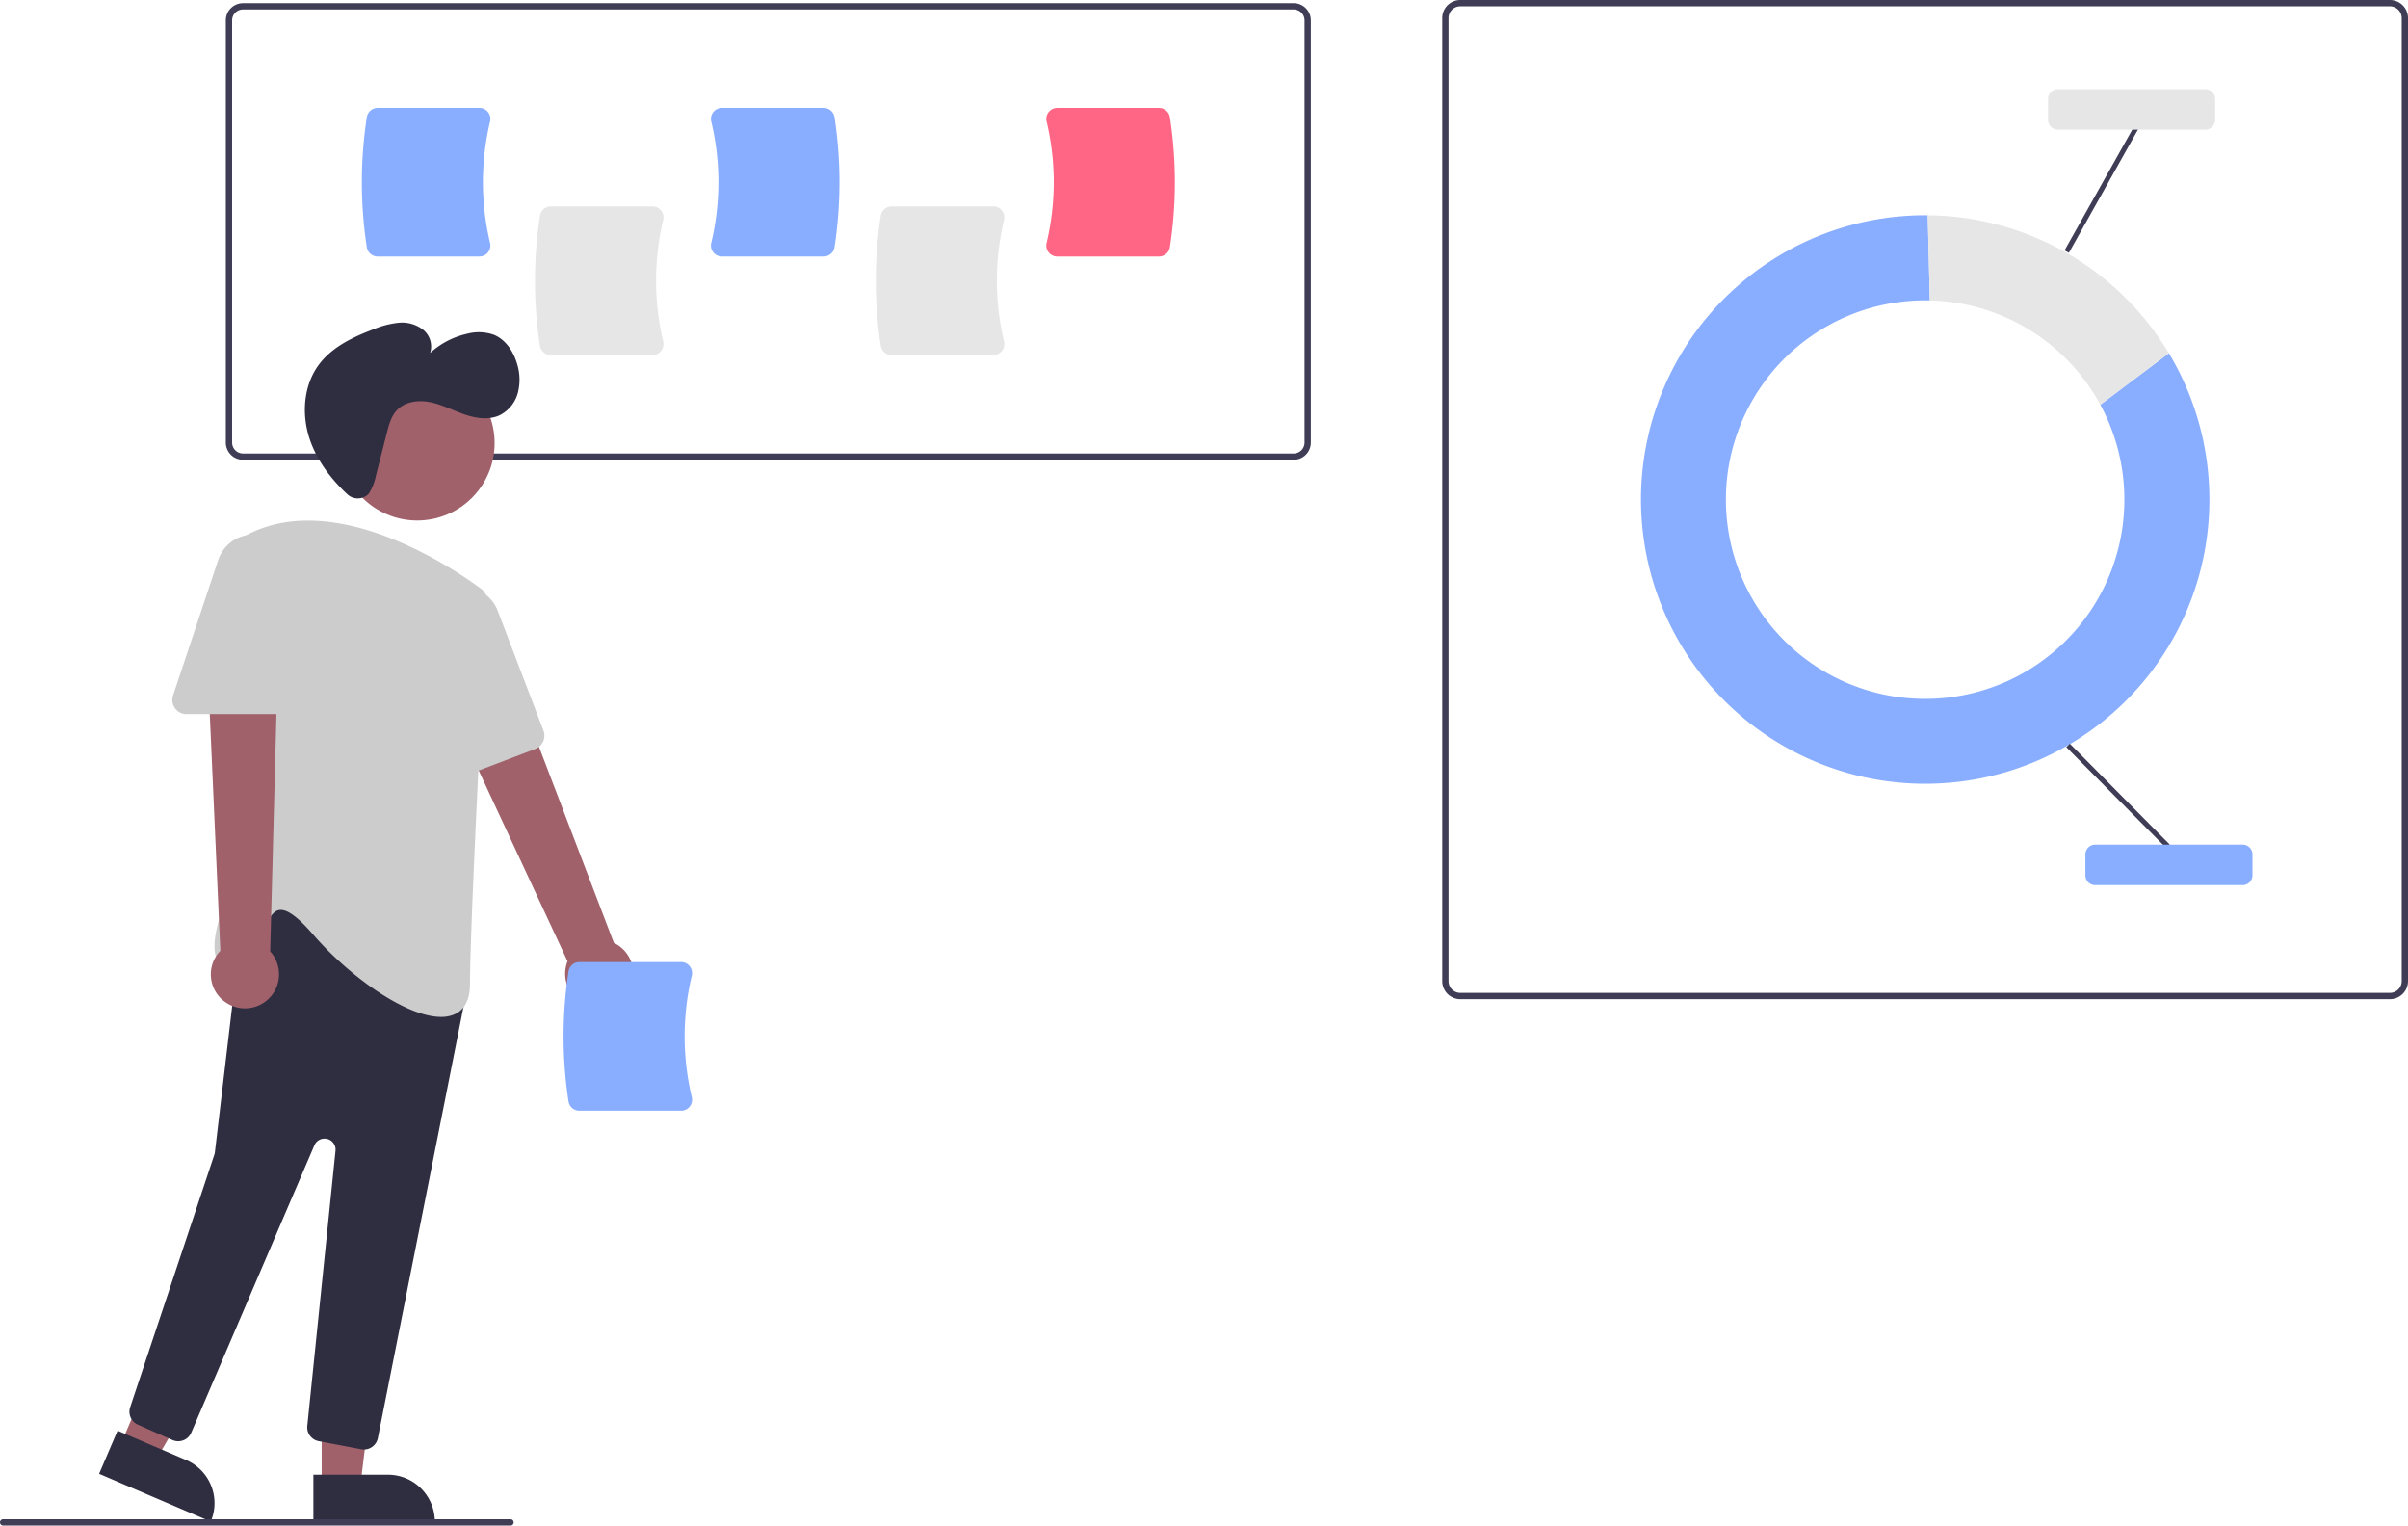 <svg id="bd3d7bff-83b6-4602-8d29-a1c6e302fae5" data-name="Layer 1" xmlns="http://www.w3.org/2000/svg" width="764.114" height="484" viewBox="0 0 764.114 484"><path d="M976.321,525H681.329a5.743,5.743,0,0,1-5.736-5.736V213.736A5.743,5.743,0,0,1,681.329,208H976.321a5.743,5.743,0,0,1,5.736,5.736V519.264A5.743,5.743,0,0,1,976.321,525ZM681.329,210a3.741,3.741,0,0,0-3.736,3.736V519.264A3.741,3.741,0,0,0,681.329,523H976.321a3.741,3.741,0,0,0,3.736-3.736V213.736A3.741,3.741,0,0,0,976.321,210Z" transform="translate(-217.943 -208)" fill="#3f3d56"/><path d="M884.428,336.406a63.221,63.221,0,1,1-55.603-33.119c.501,0,1.001.007,1.5.019l-.668-27.006c-.277-.002-.553-.011-.831-.011a90.184,90.184,0,1,0,77.35,43.772Z" transform="translate(-217.943 -208)" fill="#89aeff"/><path d="M884.428,336.406l21.748-16.344a90.156,90.156,0,0,0-76.519-43.762l.668,27.006A63.203,63.203,0,0,1,884.428,336.406Z" transform="translate(-217.943 -208)" fill="#e6e6e6"/><rect x="889.24" y="437.969" width="1.571" height="45.012" transform="translate(-284.28 551.728) rotate(-44.731)" fill="#3f3d56"/><rect x="862.252" y="267.418" width="45.012" height="1.571" transform="translate(0.085 700.672) rotate(-60.713)" fill="#3f3d56"/><path d="M929.569,488.815h-46.75a3.138,3.138,0,0,1-3.135-3.134v-6.584a3.138,3.138,0,0,1,3.135-3.134h46.75a3.138,3.138,0,0,1,3.135,3.134v6.584A3.138,3.138,0,0,1,929.569,488.815Z" transform="translate(-217.943 -208)" fill="#89aeff"/><path d="M917.718,249.135h-46.751A3.138,3.138,0,0,1,867.833,246.001V239.417a3.138,3.138,0,0,1,3.134-3.134h46.751a3.138,3.138,0,0,1,3.134,3.134V246.001A3.138,3.138,0,0,1,917.718,249.135Z" transform="translate(-217.943 -208)" fill="#e6e6e6"/><path d="M628.437,353.873H295.068a5.471,5.471,0,0,1-5.465-5.465V214.465A5.471,5.471,0,0,1,295.068,209H628.437a5.471,5.471,0,0,1,5.465,5.465V348.408A5.471,5.471,0,0,1,628.437,353.873ZM295.068,211a3.469,3.469,0,0,0-3.465,3.465V348.408a3.469,3.469,0,0,0,3.465,3.465H628.437a3.469,3.469,0,0,0,3.465-3.465V214.465A3.469,3.469,0,0,0,628.437,211Z" transform="translate(-217.943 -208)" fill="#3f3d56"/><path d="M425.02,320.631H392.72a3.485,3.485,0,0,1-3.432-2.921,135.677,135.677,0,0,1,0-41.294,3.485,3.485,0,0,1,3.432-2.921H425.02a3.441,3.441,0,0,1,2.718,1.317,3.5,3.5,0,0,1,.654,3.001,82.894,82.894,0,0,0-0,38.499,3.499,3.499,0,0,1-.654,3.001A3.441,3.441,0,0,1,425.02,320.631Z" transform="translate(-217.943 -208)" fill="#e6e6e6"/><path d="M533.165,320.631H500.865a3.485,3.485,0,0,1-3.432-2.921,135.677,135.677,0,0,1,0-41.294,3.485,3.485,0,0,1,3.432-2.921h32.3a3.44,3.44,0,0,1,2.718,1.317,3.498,3.498,0,0,1,.654,3.001,82.897,82.897,0,0,0,0,38.499,3.498,3.498,0,0,1-.654,3.001A3.44,3.44,0,0,1,533.165,320.631Z" transform="translate(-217.943 -208)" fill="#e6e6e6"/><path d="M370.081,289.377H337.781a3.485,3.485,0,0,1-3.432-2.921,135.677,135.677,0,0,1,0-41.294,3.485,3.485,0,0,1,3.432-2.921h32.3a3.441,3.441,0,0,1,2.718,1.317,3.5,3.5,0,0,1,.654,3.001,82.888,82.888,0,0,0-0,38.499,3.499,3.499,0,0,1-.654,3.001A3.441,3.441,0,0,1,370.081,289.377Z" transform="translate(-217.943 -208)" fill="#89aeff"/><path d="M479.314,289.377h-32.3a3.44,3.44,0,0,1-2.718-1.317,3.498,3.498,0,0,1-.654-3.001,82.894,82.894,0,0,0-0-38.499,3.499,3.499,0,0,1,.654-3.001,3.44,3.44,0,0,1,2.718-1.317h32.3a3.485,3.485,0,0,1,3.432,2.921,135.677,135.677,0,0,1,0,41.294A3.485,3.485,0,0,1,479.314,289.377Z" transform="translate(-217.943 -208)" fill="#89aeff"/><path d="M585.724,289.377h-32.3a3.44,3.44,0,0,1-2.718-1.317,3.498,3.498,0,0,1-.654-3.001,82.894,82.894,0,0,0-0-38.499,3.499,3.499,0,0,1,.654-3.001,3.44,3.44,0,0,1,2.718-1.317h32.3a3.485,3.485,0,0,1,3.432,2.921,135.693,135.693,0,0,1,0,41.294A3.485,3.485,0,0,1,585.724,289.377Z" transform="translate(-217.943 -208)" fill="#ff6584"/><path d="M405.88,527.466a10.743,10.743,0,0,1-7.842-14.486l-44.335-95.191,22.491-6.321,36.547,95.674a10.801,10.801,0,0,1-6.861,20.325Z" transform="translate(-217.943 -208)" fill="#a0616a"/><polygon points="102.079 471.364 114.339 471.364 120.171 424.076 102.077 424.076 102.079 471.364" fill="#a0616a"/><path d="M317.395,675.861H355.925a0,0,0,0,1,0,0v14.887a0,0,0,0,1,0,0H332.282a14.887,14.887,0,0,1-14.887-14.887v0A0,0,0,0,1,317.395,675.861Z" transform="translate(455.409 1158.593) rotate(179.997)" fill="#2f2e41"/><polygon points="38.354 458.148 49.623 462.975 73.605 421.804 56.972 414.68 38.354 458.148" fill="#a0616a"/><path d="M250.774,668.878H289.305a0,0,0,0,1,0,0v14.887a0,0,0,0,1,0,0H265.661a14.887,14.887,0,0,1-14.887-14.887v0A0,0,0,0,1,250.774,668.878Z" transform="translate(34.043 1196.336) rotate(-156.814)" fill="#2f2e41"/><circle cx="132.39" cy="140.57" r="24.561" fill="#a0616a"/><path d="M332.589,667.803l-13.496-2.571a4.474,4.474,0,0,1-3.635-4.879l8.949-87.259a3.5,3.5,0,0,0-6.699-1.735l-39.071,91.167a4.5,4.5,0,0,1-5.964,2.339l-10.977-4.879a4.482,4.482,0,0,1-2.442-5.535l26.722-80.167a3.499,3.499,0,0,0,.155-.694l8.674-73.247a4.5,4.5,0,0,1,2.775-3.641l27.388-11.126a4.501,4.501,0,0,1,4.833.944l34.57,33.661a4.482,4.482,0,0,1,1.275,4.101L337.845,664.259a4.517,4.517,0,0,1-4.417,3.623A4.47,4.47,0,0,1,332.589,667.803Z" transform="translate(-217.943 -208)" fill="#2f2e41"/><path d="M317.203,504.381c-4.785-5.54-8.277-8.055-10.665-7.658-2.37.383-3.737,3.693-5.184,7.198-1.976,4.784-4.215,10.207-9.734,10.631a4.647,4.647,0,0,1-4.562-1.87c-4.342-6.457,6.072-27.824,7.023-29.744L293.593,381.877a4.489,4.489,0,0,1,2.353-3.985c28.617-15.432,67.257,11.406,74.712,16.944h0a4.488,4.488,0,0,1,1.811,3.849c-.9,16.926-5.387,102.32-5.387,121.369,0,5.273-1.819,8.624-5.406,9.958a10.781,10.781,0,0,1-3.774.619C346.955,530.631,329.028,518.072,317.203,504.381Z" transform="translate(-217.943 -208)" fill="#ccc"/><path d="M357.139,455.309a4.45,4.45,0,0,1-2.023-3.566l-1.938-45.266a11.747,11.747,0,0,1,22.712-4.691l14.507,38.017a4.505,4.505,0,0,1-2.6,5.809L361.216,455.754a4.455,4.455,0,0,1-4.077-.445Z" transform="translate(-217.943 -208)" fill="#ccc"/><path d="M289.592,526.037a10.743,10.743,0,0,1-1.726-16.382l-4.69-104.904,23.202,2.732-2.693,102.381a10.801,10.801,0,0,1-14.092,16.173Z" transform="translate(-217.943 -208)" fill="#a0616a"/><path d="M273.481,432.685a4.451,4.451,0,0,1-.619-4.054l14.328-42.982a11.747,11.747,0,0,1,22.892,3.715v40.69a4.505,4.505,0,0,1-4.5,4.5H277.131A4.453,4.453,0,0,1,273.481,432.685Z" transform="translate(-217.943 -208)" fill="#ccc"/><path d="M334.472,365.089a4.853,4.853,0,0,1-6.351-.317c-5.264-4.92-9.706-10.804-11.955-17.618-2.576-7.808-1.918-16.953,3.015-23.53,4.171-5.56,10.772-8.701,17.274-11.157a28.271,28.271,0,0,1,7.96-2.067,10.937,10.937,0,0,1,7.754,2.177,6.868,6.868,0,0,1,2.275,7.397,25.847,25.847,0,0,1,11.801-6.105,14.267,14.267,0,0,1,8.44.35c3.771,1.551,6.22,5.339,7.349,9.256a16.724,16.724,0,0,1,.218,9.209,11.146,11.146,0,0,1-5.706,7.032c-3.45,1.625-7.544,1.012-11.152-.225s-7.028-3.063-10.759-3.853-8.039-.329-10.679,2.423c-1.859,1.938-2.591,4.664-3.256,7.266l-3.459,13.534a16.88,16.88,0,0,1-2.157,5.574A3.333,3.333,0,0,1,334.472,365.089Z" transform="translate(-217.943 -208)" fill="#2f2e41"/><path d="M434.081,560.377h-32.3a3.485,3.485,0,0,1-3.432-2.921,135.677,135.677,0,0,1,0-41.294,3.485,3.485,0,0,1,3.432-2.921h32.3a3.44,3.44,0,0,1,2.718,1.317,3.499,3.499,0,0,1,.654,3.001,82.897,82.897,0,0,0,0,38.499,3.499,3.499,0,0,1-.654,3.001A3.44,3.44,0,0,1,434.081,560.377Z" transform="translate(-217.943 -208)" fill="#89aeff"/><path d="M379.943,692h-161a1,1,0,0,1,0-2h161a1,1,0,0,1,0,2Z" transform="translate(-217.943 -208)" fill="#3f3d56"/></svg>